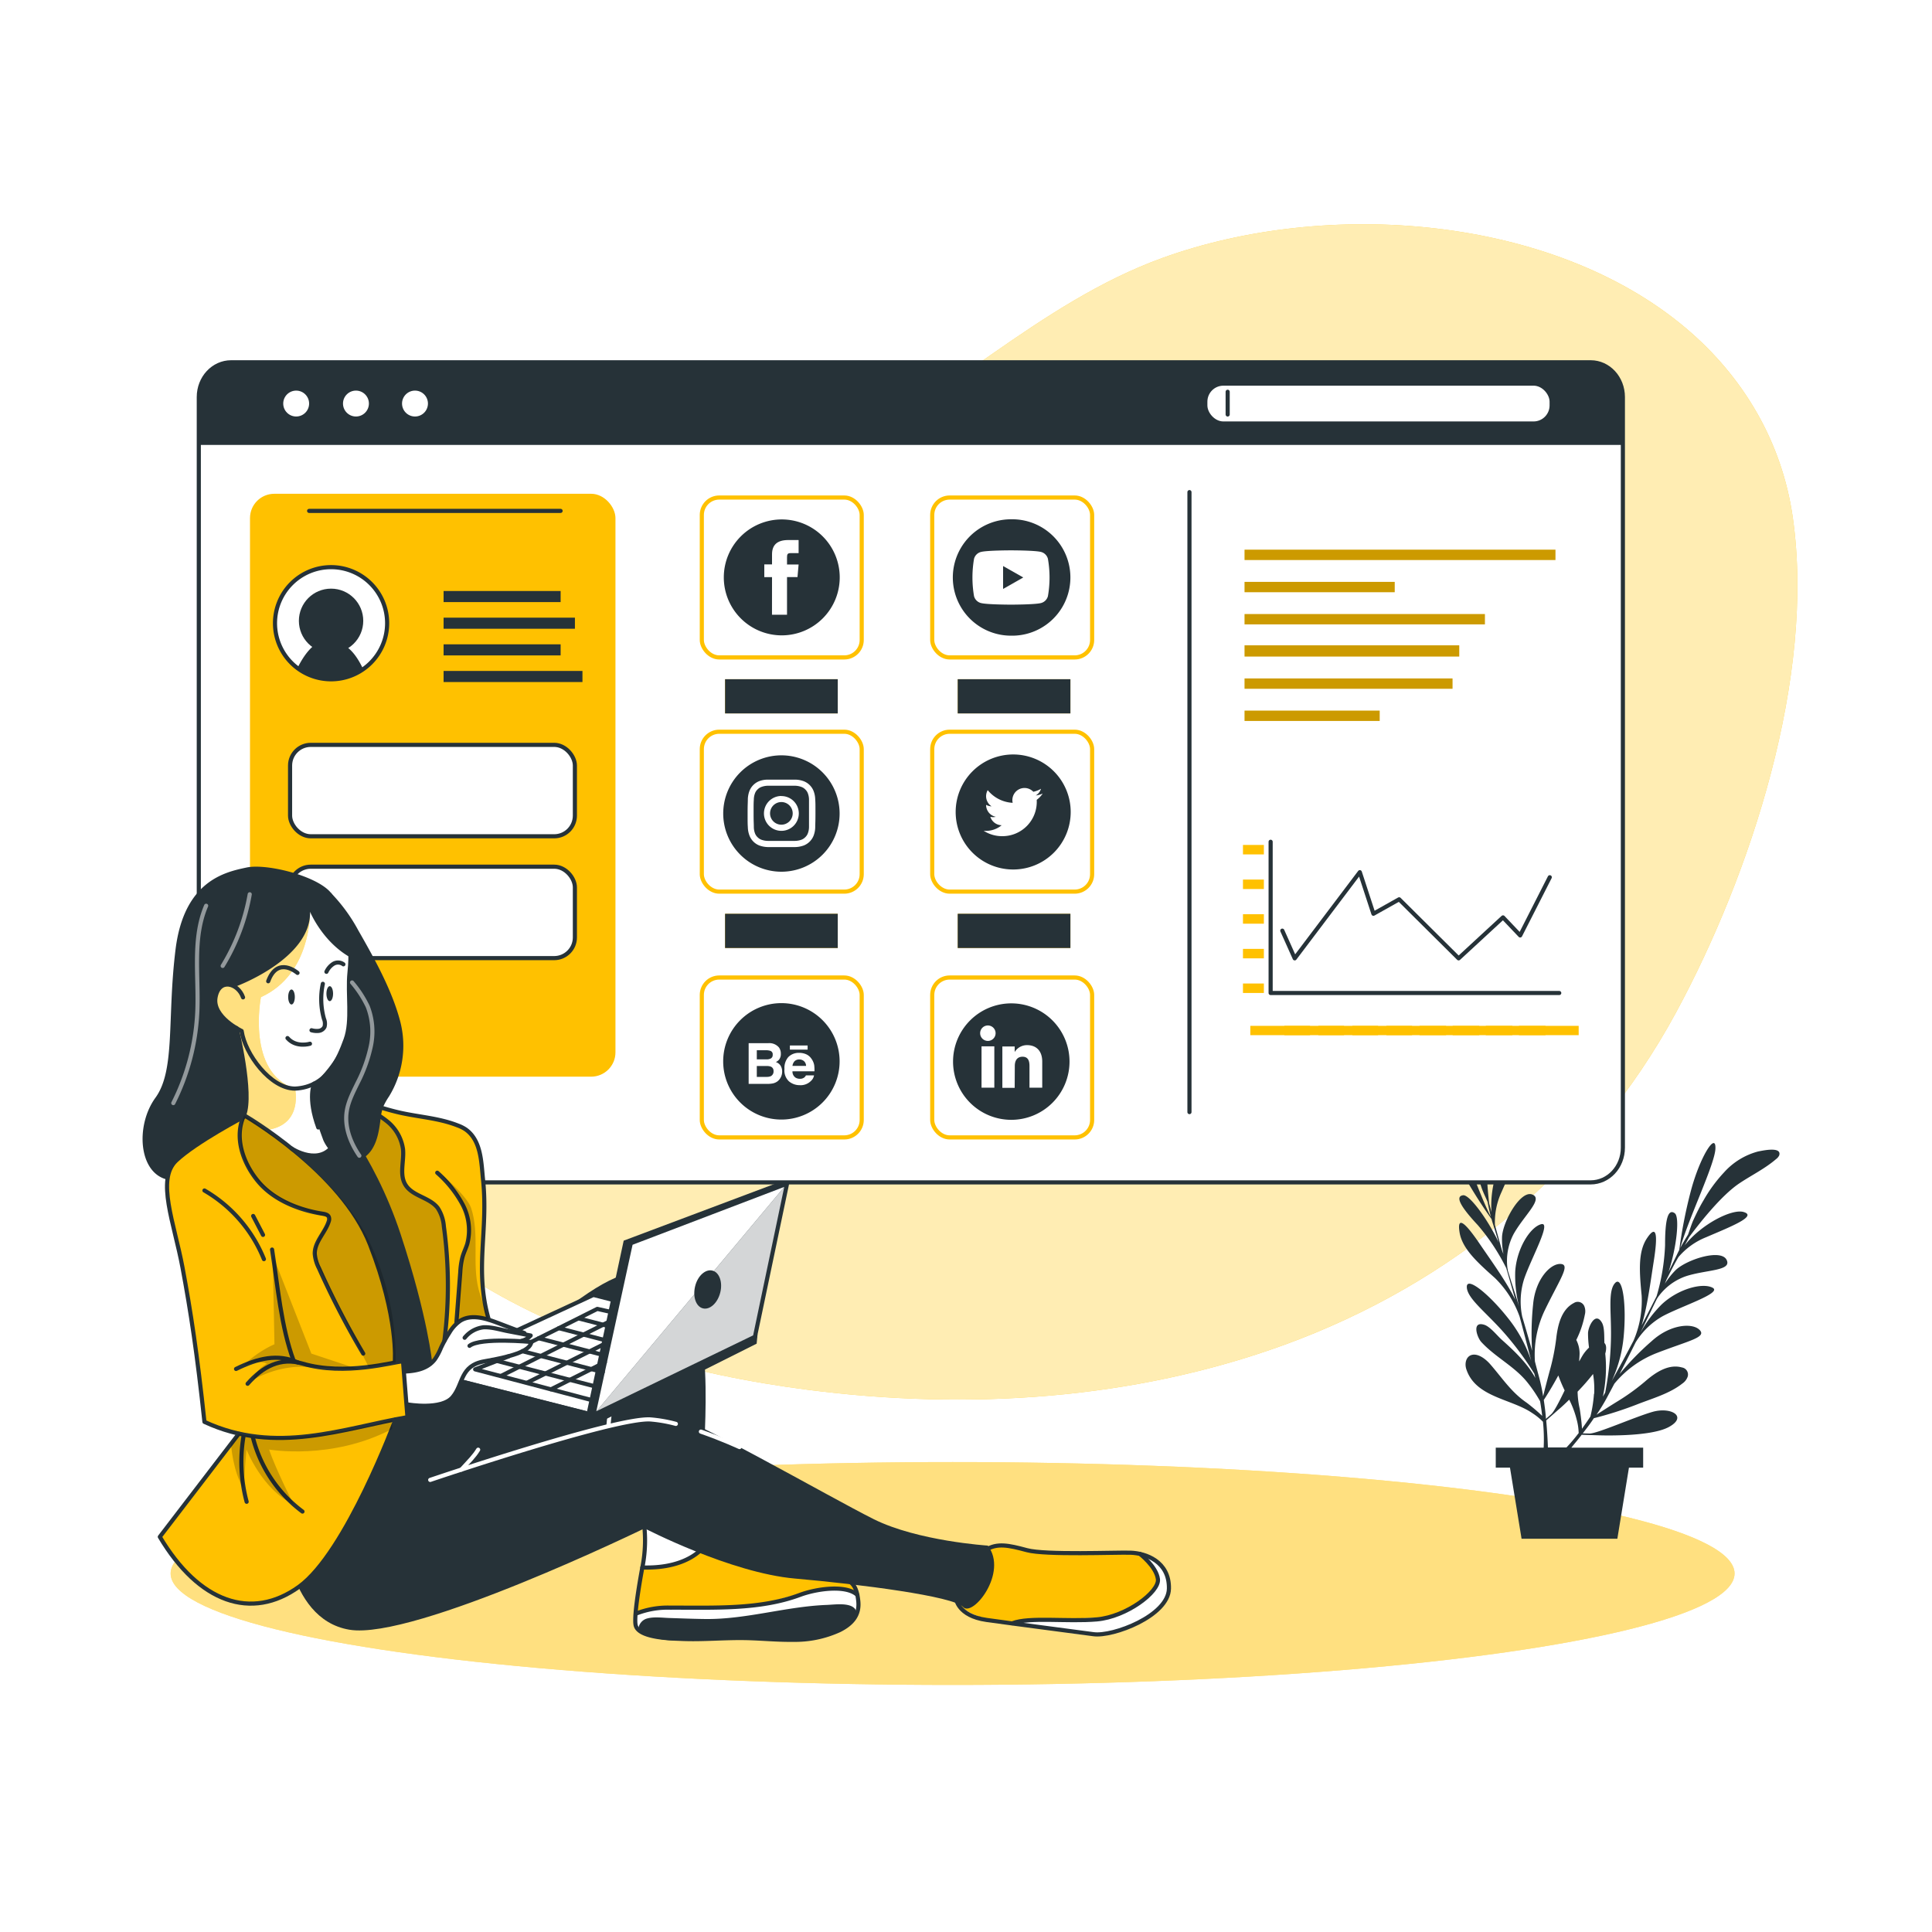 <svg class="animated" id="freepik_stories-social-dashboard" xmlns="http://www.w3.org/2000/svg" viewBox="0 0 500 500" version="1.1" xmlns:xlink="http://www.w3.org/1999/xlink" xmlns:svgjs="http://svgjs.com/svgjs"><style>svg#freepik_stories-social-dashboard:not(.animated) .animable {opacity: 0;}svg#freepik_stories-social-dashboard.animated #freepik--background-simple--inject-403 {animation: 1.5s Infinite  linear wind;animation-delay: 0s;}svg#freepik_stories-social-dashboard.animated #freepik--Shadow--inject-403 {animation: 1.5s Infinite  linear shake;animation-delay: 0s;}svg#freepik_stories-social-dashboard.animated #freepik--Plant--inject-403 {animation: 1.5s Infinite  linear floating;animation-delay: 0s;}svg#freepik_stories-social-dashboard.animated #freepik--Window--inject-403 {animation: 1.5s Infinite  linear heartbeat;animation-delay: 0s;}svg#freepik_stories-social-dashboard.animated #freepik--Character--inject-403 {animation: 1.5s Infinite  linear floating;animation-delay: 0s;}            @keyframes wind {                0% {                    transform: rotate( 0deg );                }                25% {                    transform: rotate( 1deg );                }                75% {                    transform: rotate( -1deg );                }            }                    @keyframes shake {                10%, 90% {                    transform: translate3d(-1px, 0, 0);                  }                  20%, 80% {                    transform: translate3d(2px, 0, 0);                  }                  30%, 50%, 70% {                    transform: translate3d(-4px, 0, 0);                  }                  40%, 60% {                    transform: translate3d(4px, 0, 0);                  }            }                    @keyframes floating {                0% {                    opacity: 1;                    transform: translateY(0px);                }                50% {                    transform: translateY(-10px);                }                100% {                    opacity: 1;                    transform: translateY(0px);                }            }                    @keyframes heartbeat {                0% {                    transform: scale(1);                }                10% {                    transform: scale(1.1);                }                30% {                    transform: scale(1);                }                40% {                    transform: scale(1);                }                50% {                    transform: scale(1.1);                }                60% {                    transform: scale(1);                }                100% {                    transform: scale(1);                }            }        </style><g id="freepik--background-simple--inject-403" class="animable" style="transform-origin: 263.54px 210.125px;"><path d="M436.14,84.79c-34.53-29-92.66-33.47-135.39-18-31.83,11.55-56.48,37.3-87,52-21.52,10.33-45.28,14.84-68.22,21.49-24.87,7.21-48.74,16.52-65.08,37.7-18.09,23.44-22.9,54.39-14.6,82.59,8.69,29.51,30.28,54.2,56.37,70.49s56.46,24.71,87,28.64C250.53,365,293.35,362.27,332.5,348c43-15.71,79.26-45.39,101.2-85.88,19.44-35.89,36.13-86.95,30.28-128.15C461.2,114.39,451.18,97.43,436.14,84.79Z" style="fill: #FFC100; transform-origin: 263.54px 210.125px;" id="elkge75n69qa" class="animable"></path><g id="elrf4j31q857e"><path d="M436.14,84.79c-34.53-29-92.66-33.47-135.39-18-31.83,11.55-56.48,37.3-87,52-21.52,10.33-45.28,14.84-68.22,21.49-24.87,7.21-48.74,16.52-65.08,37.7-18.09,23.44-22.9,54.39-14.6,82.59,8.69,29.51,30.28,54.2,56.37,70.49s56.46,24.71,87,28.64C250.53,365,293.35,362.27,332.5,348c43-15.71,79.26-45.39,101.2-85.88,19.44-35.89,36.13-86.95,30.28-128.15C461.2,114.39,451.18,97.43,436.14,84.79Z" style="fill: rgb(255, 255, 255); opacity: 0.7; transform-origin: 263.54px 210.125px;" class="animable" id="el1zaqy0j0uey"></path></g></g><g id="freepik--Shadow--inject-403" class="animable" style="transform-origin: 246.53px 407.22px;"><ellipse cx="246.53" cy="407.22" rx="202.37" ry="28.84" style="fill: #FFC100; transform-origin: 246.53px 407.22px;" id="elqjyv5in9n0t" class="animable"></ellipse><g id="eltb5macxot2"><ellipse cx="246.53" cy="407.22" rx="202.37" ry="28.84" style="fill: rgb(255, 255, 255); opacity: 0.5; transform-origin: 246.53px 407.22px;" class="animable" id="el67tsxdw5klv"></ellipse></g></g><g id="freepik--Plant--inject-403" class="animable animator-active" style="transform-origin: 416.971px 338.782px;"><g id="freepik--plant--inject-403" class="animable" style="transform-origin: 416.971px 338.782px;"><path d="M455,298a18,18,0,0,0-8.79,5.38,38,38,0,0,0-5.31,7.22c-1,1.65-1.83,3.36-2.63,5.09-.52,1.13-.92,2.54-1.41,3.83-.71,1.15-1.42,2.33-2,3.43,2.12-7.65,9-21.73,9.09-25.73.14-4.36-4,2.12-6.36,11a123.73,123.73,0,0,0-3,15.27c-.24.46-.45.89-.64,1.3-.43.89-1.16,2.4-2.13,4.38,2.13-6.5,2.9-14.21,1.62-15.17-1.86-1.38-2.53,2-2.52,8.26a54.15,54.15,0,0,1-2.19,13.19c-1.17,2.31-2.48,4.86-3.88,7.55,1.47-4.68,2.32-11.42,3.12-16.47,1.17-7.35.67-9.64-1.71-6.11s-2,8.65-1.4,14.91A26,26,0,0,1,422.74,347c-1.79,3.4-3.69,6.92-5.61,10.38a35.36,35.36,0,0,0,3.05-11.22c.83-8.49-.26-16.29-2.23-14.08s-.8,8.12-1.06,15.31a81.89,81.89,0,0,1-1.47,13l-.6,1.06a35.5,35.5,0,0,0,.62-11.12c.39-1.42.25-2.33-.22-2.76-.07-1.6.06-4-.62-5.23-1.72-3.07-3.6,1.06-3.62,2.69a27.4,27.4,0,0,0,.26,3.73,9.75,9.75,0,0,0-1.72,2.12c-.26.44-.53.92-.82,1.45,0-.51.06-1.06.08-1.55a7.61,7.61,0,0,0-.84-4,25.1,25.1,0,0,0,2.21-6.52A3.51,3.51,0,0,0,410,338a1.84,1.84,0,0,0-2.44-.92,3.07,3.07,0,0,0-.31.17c-3.26,1.73-4.13,5.89-4.51,9.23A56,56,0,0,1,401,355c-.67,2.51-1.26,4.78-1.64,6.36a45.31,45.31,0,0,0-1.06-5c-.37-1.37-.72-2.69-1.06-4a26.56,26.56,0,0,1,2.63-13.44c3.86-7.94,6.65-11.68,4-11.81s-6.56,4-7.11,10.54a72,72,0,0,0-.25,11.93c-.85-3-1.69-5.91-2.56-8.83a19.27,19.27,0,0,1,.48-9.71c1.82-5.39,7.26-15,4.4-14.21s-6.3,6.31-6.69,12.19a32.21,32.21,0,0,0,1,9.12q-.93-3.06-2-6.36c-.3-1-.62-2-.93-3a1.25,1.25,0,0,0-.08-.53,14.89,14.89,0,0,1,1.57-8.84c2.74-4.92,7.83-9.15,4.83-10.28S389,316,388.73,320a19.21,19.21,0,0,0,.36,4.54l-.37-.93c-.65-2.3-1.28-4.57-1.83-6.58a18.53,18.53,0,0,1,1.74-8.61c2.68-6.14,6.08-13.15,2.61-11.37-2.8,1.45-5.82,9.72-5.23,16.71-.23-.92-.45-1.7-.62-2.34-.45-4-1.31-13.42,0-19,.86-3.74,2.27-7.29,2.7-11.14A2.4,2.4,0,0,0,388,280c-.94-2.32-4,2.2-4.46,2.94a18,18,0,0,0-2.75,9.95,38.06,38.06,0,0,0,1.06,8.89q.64,2.79,1.55,5.52c.38,1.17,1.06,2.48,1.58,3.75.26,1.33.55,2.68.86,3.89-3.67-7.1-8.32-22.09-10.92-25.14-2.87-3.27-1.48,4.34,2.82,12.39A124.86,124.86,0,0,0,386,315.48c.14.5.28,1,.42,1.39.29.94.79,2.55,1.43,4.66-2.92-6.17-7.58-12.37-9.17-12.2-2.29.26-.47,3.19,3.8,7.76a54.13,54.13,0,0,1,7.35,11.12c.72,2.5,1.51,5.24,2.32,8.16-2.13-4.42-6.11-9.93-9-14.16-4.16-6.17-6.09-7.51-5.42-3.31s4.46,7.67,9.17,11.86a26.23,26.23,0,0,1,6.38,10c1,3.7,2,7.57,3,11.42a35.53,35.53,0,0,0-5.42-10.3c-5.2-6.79-11.32-11.74-11.25-8.79s4.95,6.49,9.69,11.89a78.91,78.91,0,0,1,7.77,10.5c.1.38.19.77.28,1.15-2.12-3.89-5.51-7.06-8.8-10-1.16-1.06-2.91-3.29-4.4-3.77-3.34-1.06-1.9,3.24-.8,4.44,3.57,3.9,8.6,6.31,11.9,10.42a35.7,35.7,0,0,1,3.33,4.92c.23,1.35.4,2.61.54,3.79q-1.9-1.8-4-3.4c-4-2.71-6.37-6.44-9.48-10-.93-1.06-2.51-2.38-4-2.45-2.12-.09-2.75,2.13-2.12,3.88,2.45,7.21,11.67,7.53,17.08,11.28a15.56,15.56,0,0,1,2.72,2.21,44.09,44.09,0,0,1,.18,6.7h-12.4v5.17h3.68l3,18.4h24.79l3-18.4h3.68v-5.17H406.66c.85-1.06,1.76-2.12,2.68-3.33l3.92.12s13.63.59,18.63-2.13.54-5.3-4.25-3.91S413.45,371,411.37,371l-1.76-.05c1-1.27,2-2.58,2.88-3.92a93.33,93.33,0,0,0,11.05-3.52c3.91-1.55,8.49-2.8,11.82-5.43a3.58,3.58,0,0,0,1.4-1.78,1.85,1.85,0,0,0-1.17-2.33,2,2,0,0,0-.33-.08c-3.57-1-7.05,1.48-9.55,3.66a56.4,56.4,0,0,1-7,5.06c-2.21,1.36-4.19,2.64-5.53,3.51,1-1.47,1.9-2.94,2.67-4.37.67-1.26,1.32-2.46,1.93-3.63a26.77,26.77,0,0,1,11.1-8c8.24-3.18,12.81-4,11-5.91s-7.54-1.56-12.4,2.85a71.67,71.67,0,0,0-8.34,8.55c1.45-2.8,2.81-5.48,4.16-8.2a19.38,19.38,0,0,1,7-6.78c5-2.68,15.52-6,12.91-7.37s-8.91.3-13.19,4.34a32.14,32.14,0,0,0-5.5,7.36c.94-1.93,1.9-3.92,2.91-6,.43-.92.9-1.86,1.38-2.84.1-.15.21-.29.3-.45a14.86,14.86,0,0,1,7.19-5.38c5.31-1.73,12-1.35,10.54-4.25s-10.22-.12-13.15,2.63a20.35,20.35,0,0,0-2.84,3.57c.13-.3.26-.62.38-.94,1.06-2.12,2.12-4.24,3.18-6a18.28,18.28,0,0,1,7.14-5.11c6.15-2.65,13.43-5.46,9.67-6.53-3-.86-10.9,3.12-15.22,8.64l1.14-2.12c2.4-3.25,8.2-10.72,13-13.93,3.18-2.13,6.63-3.79,9.55-6.31a2.58,2.58,0,0,0,.76-.91C461.23,296.59,455.94,297.83,455,298Zm-55.48,64.33c.8-1.22,2.21-3.47,3.77-6.36a41.18,41.18,0,0,0,1.64,3.87c-1.44,3-2.76,5.54-3.52,6.2l-1.32,1.16C400,365.62,399.77,364,399.54,362.37Zm9,8.59a41.46,41.46,0,0,1-3.12,3.68H400.6c-.07-2-.21-4.39-.44-7l2.95-2.6s1.29-1.06,3-2.77a24.69,24.69,0,0,1,1.94,5.18A14.6,14.6,0,0,1,408.56,371Zm4-10.21a35.44,35.44,0,0,1-.92,5.88c-.75,1.15-1.49,2.19-2.19,3.18-.06-1.78-.54-5-.59-5.22a21.6,21.6,0,0,1-.54-4.39,58.25,58.25,0,0,0,4-4.57A23.73,23.73,0,0,1,412.57,360.75Z" style="fill: rgb(38, 50, 56); transform-origin: 416.971px 338.782px;" id="elctluscr586q" class="animable"></path></g></g><g id="freepik--Window--inject-403" class="animable" style="transform-origin: 235.725px 199.88px;"><path d="M420,102.76V297c0,5-3.73,9-8.36,9H59.82c-4.62,0-8.37-4-8.37-9V102.76c0-5,3.75-9,8.37-9H411.67C416.3,93.77,420,97.79,420,102.76Z" style="fill: rgb(255, 255, 255); stroke: rgb(38, 50, 56); stroke-linecap: round; stroke-linejoin: round; stroke-width: 1.069px; transform-origin: 235.725px 199.88px;" id="el4hsf7i83riu" class="animable"></path><rect x="64.7" y="127.79" width="94.58" height="150.85" rx="6.29" style="fill: #FFC100; transform-origin: 111.99px 203.215px;" id="elhgf481zvg5t" class="animable"></rect><path d="M100.19,161.29a14.51,14.51,0,1,1-14.51-14.51A14.5,14.5,0,0,1,100.19,161.29Z" style="fill: rgb(255, 255, 255); stroke: rgb(38, 50, 56); stroke-linecap: round; stroke-linejoin: round; stroke-width: 1.069px; transform-origin: 85.68px 161.29px;" id="elxttvuo7bbph" class="animable"></path><rect x="114.8" y="152.95" width="30.29" height="2.87" style="fill: rgb(38, 50, 56); transform-origin: 129.945px 154.385px;" id="el678oudm3twd" class="animable"></rect><rect x="114.8" y="159.85" width="33.99" height="2.87" style="fill: rgb(38, 50, 56); transform-origin: 131.795px 161.285px;" id="el9567a7iqk8e" class="animable"></rect><rect x="114.8" y="166.75" width="30.29" height="2.87" style="fill: rgb(38, 50, 56); transform-origin: 129.945px 168.185px;" id="elx3k5n3u1gsg" class="animable"></rect><rect x="114.8" y="173.64" width="35.94" height="2.87" style="fill: rgb(38, 50, 56); transform-origin: 132.77px 175.075px;" id="elnrks82p8fse" class="animable"></rect><rect x="75.07" y="192.77" width="73.71" height="23.66" rx="5.35" style="fill: rgb(255, 255, 255); stroke: rgb(38, 50, 56); stroke-linecap: round; stroke-linejoin: round; stroke-width: 1.069px; transform-origin: 111.925px 204.6px;" id="elqzbc70chxj" class="animable"></rect><rect x="75.07" y="224.3" width="73.71" height="23.66" rx="5.35" style="fill: rgb(255, 255, 255); stroke: rgb(38, 50, 56); stroke-linecap: round; stroke-linejoin: round; stroke-width: 1.069px; transform-origin: 111.925px 236.13px;" id="elzxdc3pjlxqh" class="animable"></rect><line x1="307.83" y1="127.36" x2="307.83" y2="287.81" style="fill: none; stroke: rgb(38, 50, 56); stroke-linecap: round; stroke-linejoin: round; stroke-width: 1.069px; transform-origin: 307.83px 207.585px;" id="elfboluglblpr" class="animable"></line><path d="M420,102.15v13H51.45v-13a8.38,8.38,0,0,1,8.37-8.38H411.67A8.36,8.36,0,0,1,420,102.15Z" style="fill: rgb(38, 50, 56); transform-origin: 235.725px 104.46px;" id="elmu8tqkkwti9" class="animable"></path><circle cx="76.65" cy="104.44" r="3.35" style="fill: rgb(255, 255, 255); transform-origin: 76.65px 104.44px;" id="eladipw237j6a" class="animable"></circle><path d="M95.47,104.44a3.35,3.35,0,1,1-3.35-3.35A3.35,3.35,0,0,1,95.47,104.44Z" style="fill: rgb(255, 255, 255); transform-origin: 92.12px 104.44px;" id="elz5v1re630k9" class="animable"></path><path d="M110.75,104.44a3.35,3.35,0,1,1-3.35-3.35A3.35,3.35,0,0,1,110.75,104.44Z" style="fill: rgb(255, 255, 255); transform-origin: 107.4px 104.44px;" id="elobnlsmlgc3" class="animable"></path><rect x="322.09" y="142.26" width="80.46" height="2.67" style="fill: #FFC100; transform-origin: 362.32px 143.595px;" id="elg56cy84zn2a" class="animable"></rect><rect x="322.09" y="150.59" width="38.86" height="2.67" style="fill: #FFC100; transform-origin: 341.52px 151.925px;" id="elq4us5lulc5b" class="animable"></rect><rect x="322.09" y="158.92" width="62.2" height="2.67" style="fill: #FFC100; transform-origin: 353.19px 160.255px;" id="eles8eb24g6gn" class="animable"></rect><rect x="322.09" y="167.01" width="55.56" height="2.9" style="fill: #FFC100; transform-origin: 349.87px 168.46px;" id="els4k2ax3o0h" class="animable"></rect><rect x="322.09" y="175.58" width="53.82" height="2.67" style="fill: #FFC100; transform-origin: 349px 176.915px;" id="el75wli47q2to" class="animable"></rect><rect x="322.09" y="183.91" width="34.97" height="2.67" style="fill: #FFC100; transform-origin: 339.575px 185.245px;" id="elvibnakx2ef8" class="animable"></rect><g id="el8b7axp8y4hg"><rect x="322.09" y="142.26" width="80.46" height="2.67" style="opacity: 0.2; transform-origin: 362.32px 143.595px;" class="animable" id="elpkonwrs238"></rect></g><g id="el9bd8qidpm9h"><rect x="322.09" y="150.59" width="38.86" height="2.67" style="opacity: 0.2; transform-origin: 341.52px 151.925px;" class="animable" id="eloqdcit4613o"></rect></g><g id="eluzdkwokyjw"><rect x="322.09" y="158.92" width="62.2" height="2.67" style="opacity: 0.2; transform-origin: 353.19px 160.255px;" class="animable" id="eldr52uwsdkhh"></rect></g><g id="elp56nkhrvf7"><rect x="322.09" y="167.01" width="55.56" height="2.9" style="opacity: 0.2; transform-origin: 349.87px 168.46px;" class="animable" id="el783xen6adfk"></rect></g><g id="elj12mz1y8ov"><rect x="322.09" y="175.58" width="53.82" height="2.67" style="opacity: 0.2; transform-origin: 349px 176.915px;" class="animable" id="elgnd3c30q9e4"></rect></g><g id="el553hrwbp629"><rect x="322.09" y="183.91" width="34.97" height="2.67" style="opacity: 0.2; transform-origin: 339.575px 185.245px;" class="animable" id="ele7b7fai0fra"></rect></g><circle cx="85.68" cy="160.67" r="8.33" style="fill: rgb(38, 50, 56); transform-origin: 85.68px 160.67px;" id="ellsb7altew" class="animable"></circle><path d="M94,173.2a14.52,14.52,0,0,1-17-.35c1.37-2.75,4-7,7.34-7C88.52,165.79,91.37,167.63,94,173.2Z" style="fill: rgb(38, 50, 56); transform-origin: 85.5px 170.813px;" id="elvorykvqwrfj" class="animable"></path><rect x="312.47" y="99.81" width="88.56" height="9.26" rx="4.15" style="fill: rgb(255, 255, 255); transform-origin: 356.75px 104.44px;" id="elwizqe8vnl4" class="animable"></rect><line x1="317.72" y1="101.39" x2="317.72" y2="107.27" style="fill: none; stroke: rgb(38, 50, 56); stroke-linecap: round; stroke-linejoin: round; stroke-width: 1.069px; transform-origin: 317.72px 104.33px;" id="eltmcl2v9op" class="animable"></line><rect x="119.44" y="256.8" width="27.98" height="12.97" rx="3.95" style="fill: #FFC100; transform-origin: 133.43px 263.285px;" id="el8rism7bmcb6" class="animable"></rect><polyline points="403.53 256.99 328.84 256.99 328.84 217.85" style="fill: none; stroke: rgb(38, 50, 56); stroke-linecap: round; stroke-linejoin: round; stroke-width: 1.069px; transform-origin: 366.185px 237.42px;" id="el7pa5vqyghqa" class="animable"></polyline><polyline points="331.86 240.85 335.07 248.02 351.92 225.72 355.44 236.48 362.1 232.74 377.49 248.02 388.98 237.42 393.42 242.09 401.08 227.03" style="fill: none; stroke: rgb(38, 50, 56); stroke-linecap: round; stroke-linejoin: round; stroke-width: 1.069px; transform-origin: 366.47px 236.87px;" id="el0lt9p0fdh83" class="animable"></polyline><rect x="321.68" y="254.53" width="5.41" height="2.45" style="fill: #FFC100; transform-origin: 324.385px 255.755px;" id="el33s7mj8tdx3" class="animable"></rect><rect x="321.68" y="245.57" width="5.41" height="2.45" style="fill: #FFC100; transform-origin: 324.385px 246.795px;" id="elqv6doouin6" class="animable"></rect><rect x="321.68" y="236.6" width="5.41" height="2.45" style="fill: #FFC100; transform-origin: 324.385px 237.825px;" id="elr9fzvxgyqs" class="animable"></rect><rect x="321.68" y="227.63" width="5.41" height="2.45" style="fill: #FFC100; transform-origin: 324.385px 228.855px;" id="eljjekdkvgbw" class="animable"></rect><rect x="321.68" y="218.67" width="5.41" height="2.45" style="fill: #FFC100; transform-origin: 324.385px 219.895px;" id="elkdyz1e5tzr" class="animable"></rect><g id="el5skephswsz5"><rect x="358.8" y="265.49" width="15.45" height="2.41" style="fill: #FFC100; transform-origin: 366.525px 266.695px; transform: rotate(-90deg);" class="animable" id="elv1s2g93l6f"></rect></g><g id="elhhtzed33dqq"><rect x="367.38" y="265.49" width="15.45" height="2.41" style="fill: #FFC100; transform-origin: 375.105px 266.695px; transform: rotate(-90deg);" class="animable" id="elilz8699md1s"></rect></g><g id="elwxpaivym5mc"><rect x="375.95" y="265.49" width="15.45" height="2.41" style="fill: #FFC100; transform-origin: 383.675px 266.695px; transform: rotate(-90deg);" class="animable" id="elugyuyx13dy9"></rect></g><g id="elxq7c4pxwglb"><rect x="384.53" y="265.49" width="15.45" height="2.41" style="fill: #FFC100; transform-origin: 392.255px 266.695px; transform: rotate(-90deg);" class="animable" id="el5dp4mo6pyhl"></rect></g><g id="el62wbelmqtvv"><rect x="393.11" y="265.49" width="15.45" height="2.41" style="fill: #FFC100; transform-origin: 400.835px 266.695px; transform: rotate(-90deg);" class="animable" id="el8lqmwph13ed"></rect></g><g id="eloqyzucd73nq"><rect x="349.99" y="265.49" width="15.45" height="2.41" style="fill: #FFC100; transform-origin: 357.715px 266.695px; transform: rotate(-90deg);" class="animable" id="el7c57cehpu6m"></rect></g><g id="el7g7jzjzxm2"><rect x="341.19" y="265.49" width="15.45" height="2.41" style="fill: #FFC100; transform-origin: 348.915px 266.695px; transform: rotate(-90deg);" class="animable" id="el34xe3dmm6l"></rect></g><g id="elk4j5hg6x74m"><rect x="332.39" y="265.49" width="15.45" height="2.41" style="fill: #FFC100; transform-origin: 340.115px 266.695px; transform: rotate(-90deg);" class="animable" id="elvdilg00dh7"></rect></g><g id="el32enbjy3kgu"><rect x="323.58" y="265.49" width="15.45" height="2.41" style="fill: #FFC100; transform-origin: 331.305px 266.695px; transform: rotate(-90deg);" class="animable" id="elprm1m6fv0s"></rect></g><path d="M261.65,134.39a15.06,15.06,0,0,0,0,30.12h0a15.06,15.06,0,0,0,.61-30.12Z" style="fill: rgb(38, 50, 56); transform-origin: 261.809px 149.451px;" id="elzu3nuu0a4ub" class="animable"></path><path d="M271.2,144.62a2.48,2.48,0,0,0-1.76-1.77c-1.56-.42-7.8-.42-7.8-.42s-6.24,0-7.79.42a2.49,2.49,0,0,0-1.77,1.77,28.54,28.54,0,0,0,0,9.67,2.49,2.49,0,0,0,1.77,1.77c1.55.42,7.79.42,7.79.42s6.24,0,7.8-.42a2.5,2.5,0,0,0,1.76-1.77A28,28,0,0,0,271.2,144.62Z" style="fill: rgb(255, 255, 255); transform-origin: 261.644px 149.455px;" id="elfoztrtust0f" class="animable"></path><polygon points="259.6 152.42 259.6 146.49 264.82 149.45 259.6 152.42" style="fill: rgb(38, 50, 56); transform-origin: 262.21px 149.455px;" id="eljkbxk89qxdf" class="animable"></polygon><path d="M202.32,134.43a15,15,0,1,0,15,15A15,15,0,0,0,202.32,134.43Z" style="fill: rgb(38, 50, 56); transform-origin: 202.32px 149.43px;" id="el6vdrddk58xk" class="animable"></path><path d="M199.79,159.09h3.89v-9.74h2.71l.29-3.26h-3v-1.87c0-.77.15-1.07.9-1.07h2.1v-3.39H204c-2.89,0-4.2,1.28-4.2,3.71v2.6h-2v3.29h2Z" style="fill: rgb(255, 255, 255); transform-origin: 202.24px 149.425px;" id="el3487kz9t3ug" class="animable"></path><path d="M202.23,195.48a15.06,15.06,0,1,0,15.06,15.07v0A15.07,15.07,0,0,0,202.23,195.48Z" style="fill: rgb(38, 50, 56); transform-origin: 202.23px 210.54px;" id="eljy0cgvi099a" class="animable"></path><path d="M202.23,203.35c2.34,0,2.62,0,3.55,0a4.86,4.86,0,0,1,1.63.31,2.66,2.66,0,0,1,1,.65,2.73,2.73,0,0,1,.66,1,4.8,4.8,0,0,1,.3,1.63c0,.93,0,1.24,0,3.54s0,2.63,0,3.55a4.75,4.75,0,0,1-.3,1.63,2.61,2.61,0,0,1-.66,1,2.69,2.69,0,0,1-1,.66,5.1,5.1,0,0,1-1.63.3c-.93,0-1.21,0-3.55,0s-2.62,0-3.55,0a5,5,0,0,1-1.63-.3,2.69,2.69,0,0,1-1-.66,2.61,2.61,0,0,1-.66-1,4.75,4.75,0,0,1-.3-1.63c0-.92-.06-1.2-.06-3.55s0-2.61.06-3.54a4.8,4.8,0,0,1,.3-1.63,2.61,2.61,0,0,1,.66-1,2.66,2.66,0,0,1,1-.65,5,5,0,0,1,1.63-.31c.93,0,1.2,0,3.55,0m0-1.58c-2.38,0-2.69,0-3.62,0a6.33,6.33,0,0,0-2.1.38,4.48,4.48,0,0,0-2.56,2.56,6.54,6.54,0,0,0-.41,2.13c0,.94-.06,1.24-.06,3.62s0,2.68.06,3.62a6.44,6.44,0,0,0,.41,2.13,4.49,4.49,0,0,0,2.56,2.6,6.82,6.82,0,0,0,2.13.41c.94,0,1.24,0,3.62,0s2.68,0,3.62,0a6.82,6.82,0,0,0,2.13-.41,4.5,4.5,0,0,0,2.56-2.57,6.44,6.44,0,0,0,.41-2.13c0-.93.06-1.23.06-3.62s0-2.68-.06-3.62a6.44,6.44,0,0,0-.41-2.12,4.47,4.47,0,0,0-2.56-2.57,6.54,6.54,0,0,0-2.13-.41c-.94,0-1.24,0-3.62,0" style="fill: rgb(255, 255, 255); transform-origin: 202.26px 210.495px;" id="elguf17a9623g" class="animable"></path><path d="M202.23,206a4.51,4.51,0,1,0,4.5,4.52v0a4.5,4.5,0,0,0-4.5-4.5m0,7.41a2.93,2.93,0,1,1,2.92-2.93h0a2.93,2.93,0,0,1-2.92,2.93" style="fill: rgb(255, 255, 255); transform-origin: 202.22px 210.51px;" id="elskqbricnnzb" class="animable"></path><path d="M262.21,224.49h0a14.34,14.34,0,0,1-14.35-14.35h0a14.35,14.35,0,0,1,14.35-14.35h0a14.35,14.35,0,0,1,14.35,14.35h0A14.34,14.34,0,0,1,262.21,224.49Z" style="fill: rgb(38, 50, 56); stroke: rgb(38, 50, 56); stroke-linecap: round; stroke-linejoin: round; stroke-width: 1.069px; transform-origin: 262.21px 210.14px;" id="elz5dd2zj8nue" class="animable"></path><path d="M254.57,215a8.79,8.79,0,0,0,4.8,1.4A8.88,8.88,0,0,0,268.3,207a6.67,6.67,0,0,0,1.55-1.63,6.26,6.26,0,0,1-1.8.5,3.16,3.16,0,0,0,1.37-1.74,6.36,6.36,0,0,1-2,.78,3.14,3.14,0,0,0-5.34,2.86,8.91,8.91,0,0,1-6.46-3.28,3.14,3.14,0,0,0,1,4.19,3.18,3.18,0,0,1-1.42-.39,3.14,3.14,0,0,0,2.51,3.1,2.93,2.93,0,0,1-1.41,0,3.13,3.13,0,0,0,2.93,2.18A6.36,6.36,0,0,1,254.57,215Z" style="fill: rgb(255, 255, 255); transform-origin: 262.21px 210.165px;" id="elq03pu4ceqr" class="animable"></path><path d="M261.73,259.67a15.07,15.07,0,1,0,15.06,15.07A15.07,15.07,0,0,0,261.73,259.67Z" style="fill: rgb(38, 50, 56); transform-origin: 261.72px 274.74px;" id="ely9ym985zaq" class="animable"></path><rect x="254.02" y="270.79" width="3.31" height="10.7" style="fill: rgb(255, 255, 255); transform-origin: 255.675px 276.14px;" id="eljz7qnfut0yj" class="animable"></rect><path d="M255.66,269.39a2,2,0,1,0-2-2h0a2,2,0,0,0,2,2Z" style="fill: rgb(255, 255, 255); transform-origin: 255.66px 267.39px;" id="el13xtocjfd2r" class="animable"></path><path d="M262.63,275.88c0-1.51.69-2.4,2-2.4s1.8.86,1.8,2.4v5.61h3.3v-6.75c0-2.86-1.63-4.26-3.91-4.26a3.73,3.73,0,0,0-3.22,1.78v-1.43h-3.19v10.7h3.19Z" style="fill: rgb(255, 255, 255); transform-origin: 264.57px 276.005px;" id="elbut8gfpn0iw" class="animable"></path><path d="M202.22,289.74h0a15.06,15.06,0,0,1-15.06-15.06h0a15.07,15.07,0,0,1,15.06-15.07h0a15.07,15.07,0,0,1,15.07,15.07h0A15.07,15.07,0,0,1,202.22,289.74Z" style="fill: rgb(38, 50, 56); transform-origin: 202.225px 274.675px;" id="el6lnc2padvch" class="animable"></path><path d="M200,280.39a3.16,3.16,0,0,0,1.2-.53,3.18,3.18,0,0,0,1.22-2.52,2.84,2.84,0,0,0-.41-1.55,2.31,2.31,0,0,0-1.22-.93,2.67,2.67,0,0,0,.81-.6,2.36,2.36,0,0,0,.48-1.56,2.65,2.65,0,0,0-.48-1.61,3.25,3.25,0,0,0-2.74-1.12h-5.11v10.54h4.74A7.63,7.63,0,0,0,200,280.39Zm-4.14-8.59h2.29a3.74,3.74,0,0,1,1.25.17.92.92,0,0,1,.57,1,1,1,0,0,1-.43.93,2.18,2.18,0,0,1-1.12.26h-2.56Zm0,6.9v-2.82h2.59a3,3,0,0,1,1.06.17,1.16,1.16,0,0,1,.68,1.14,1.35,1.35,0,0,1-.7,1.32,2.63,2.63,0,0,1-1.07.19Z" style="fill: rgb(255, 255, 255); transform-origin: 198.086px 275.235px;" id="el1pe3mpbq1vh" class="animable"></path><path d="M204.17,279.84a4.24,4.24,0,0,0,2.75,1,3.76,3.76,0,0,0,3-1.14,2.44,2.44,0,0,0,.75-1.4h-2.09a1.76,1.76,0,0,1-.41.53,1.73,1.73,0,0,1-1.14.36,2.14,2.14,0,0,1-1.13-.29,1.87,1.87,0,0,1-.81-1.65h5.69a10,10,0,0,0-.06-1.55A4,4,0,0,0,210,274a3.21,3.21,0,0,0-1.35-1.15,4.45,4.45,0,0,0-1.84-.37,3.77,3.77,0,0,0-2.79,1.08,4.25,4.25,0,0,0-1,3.09A3.82,3.82,0,0,0,204.17,279.84Zm1.46-5.2a1.67,1.67,0,0,1,1.22-.45,1.81,1.81,0,0,1,1.22.43,1.69,1.69,0,0,1,.54,1.23h-3.52A2.16,2.16,0,0,1,205.63,274.64Z" style="fill: rgb(255, 255, 255); transform-origin: 206.891px 276.664px;" id="elgqs4ki4i08i" class="animable"></path><rect x="204.42" y="270.57" width="4.59" height="1.07" style="fill: rgb(255, 255, 255); transform-origin: 206.715px 271.105px;" id="elcp3jkvl77c8" class="animable"></rect><rect x="181.63" y="128.76" width="41.38" height="41.38" rx="4.51" style="fill: none; stroke: #FFC100; stroke-miterlimit: 10; stroke-width: 1.069px; transform-origin: 202.32px 149.45px;" id="ela9b03qq6d2p" class="animable"></rect><rect x="241.26" y="128.76" width="41.38" height="41.38" rx="4.51" style="fill: none; stroke: #FFC100; stroke-miterlimit: 10; stroke-width: 1.069px; transform-origin: 261.95px 149.45px;" id="elq7fts8ny0a" class="animable"></rect><rect x="181.63" y="189.37" width="41.38" height="41.38" rx="4.51" style="fill: none; stroke: #FFC100; stroke-miterlimit: 10; stroke-width: 1.069px; transform-origin: 202.32px 210.06px;" id="elqdi1db9omvj" class="animable"></rect><rect x="241.26" y="189.37" width="41.38" height="41.38" rx="4.51" style="fill: none; stroke: #FFC100; stroke-miterlimit: 10; stroke-width: 1.069px; transform-origin: 261.95px 210.06px;" id="elf8xgvdwexh" class="animable"></rect><rect x="181.63" y="252.98" width="41.38" height="41.38" rx="4.51" style="fill: none; stroke: #FFC100; stroke-miterlimit: 10; stroke-width: 1.069px; transform-origin: 202.32px 273.67px;" id="el3kg1iiasnq5" class="animable"></rect><rect x="241.26" y="252.98" width="41.38" height="41.38" rx="4.51" style="fill: none; stroke: #FFC100; stroke-miterlimit: 10; stroke-width: 1.069px; transform-origin: 261.95px 273.67px;" id="elws8mb7m6l2" class="animable"></rect><rect x="247.86" y="236.49" width="29.16" height="8.85" style="fill: #FFC100; transform-origin: 262.44px 240.915px;" id="ellvfg3t6q79c" class="animable"></rect><rect x="247.86" y="175.78" width="29.16" height="8.85" style="fill: #FFC100; transform-origin: 262.44px 180.205px;" id="el7r30ob11kkn" class="animable"></rect><rect x="187.65" y="175.78" width="29.16" height="8.85" style="fill: #FFC100; transform-origin: 202.23px 180.205px;" id="elbzbx30q3qkf" class="animable"></rect><rect x="187.65" y="236.49" width="29.16" height="8.85" style="fill: #FFC100; transform-origin: 202.23px 240.915px;" id="elvkztohb6kp" class="animable"></rect><rect x="247.86" y="236.49" width="29.16" height="8.85" style="fill: rgb(38, 50, 56); transform-origin: 262.44px 240.915px;" id="el8y2kae240gr" class="animable"></rect><rect x="247.86" y="175.78" width="29.16" height="8.85" style="fill: rgb(38, 50, 56); transform-origin: 262.44px 180.205px;" id="elxxy7lfz26t" class="animable"></rect><rect x="187.65" y="175.78" width="29.16" height="8.85" style="fill: rgb(38, 50, 56); transform-origin: 202.23px 180.205px;" id="el99infacsbdw" class="animable"></rect><rect x="187.65" y="236.49" width="29.16" height="8.85" style="fill: rgb(38, 50, 56); transform-origin: 202.23px 240.915px;" id="el3083xbgjqjx" class="animable"></rect><line x1="80" y1="132.22" x2="145.08" y2="132.22" style="fill: none; stroke: rgb(38, 50, 56); stroke-linecap: round; stroke-linejoin: round; stroke-width: 1.069px; transform-origin: 112.54px 132.22px;" id="elej4m40vzwmd" class="animable"></line></g><g id="freepik--Character--inject-403" class="animable" style="transform-origin: 169.761px 324.422px;"><path d="M165.21,389.24s2.33,8,1.55,12.89c0,0-.93,8.14-2,12.48s-2.16,7.35,3.95,9.07,21.12-1.93,24.64-.7,23.56-1.52,26.55-2.84,3.46-10.47-3-13.65S165.21,389.24,165.21,389.24Z" style="fill: rgb(255, 255, 255); transform-origin: 192.968px 406.695px;" id="elhkp8ukabbo7" class="animable"></path><path d="M166.1,406s-1.74,9.78-1.69,11.56a38.91,38.91,0,0,1,9.11-1.46c4.12,0,16.47.16,21.37-.58s14.32-4.19,18.68-4.21a46.78,46.78,0,0,1,8.25.73s.51-3.49-6.37-5.31-31.95-7.09-31.95-7.09S177.9,405.66,166.1,406Z" style="fill: #FFC100; transform-origin: 193.119px 408.6px;" id="elozk4fz6vp0l" class="animable"></path><path d="M253.44,401.34s4.39-2.78,8.52-1.08S280.8,402,280.8,402s11.64-1.46,16.6,1,5.51,6.17,5.12,9.06-7.71,10.6-17.32,11-10.4-1.76-18.3-2.18c0,0-10.6-.67-13.66-2s-7.06-2.43-6.94-8.15S253.44,401.34,253.44,401.34Z" style="fill: rgb(255, 255, 255); transform-origin: 274.459px 411.409px;" id="elnj6o8k5sxqe" class="animable"></path><path d="M253.44,401.34s4.45-2.52,12.31-.16,21.71-1.13,27.71.95,6.83,6,6.06,7.51-5.88,7.62-11.56,8.59-18.49.38-24.36,1.45c0,0-12.13.7-16-5.36S253.44,401.34,253.44,401.34Z" style="fill: #FFC100; transform-origin: 273.225px 409.938px;" id="el4fs7d841n17" class="animable"></path><polygon points="88.42 396.96 81.02 383.17 101.2 362.35 119.41 364.52 129.72 380.23 127.15 389.24 88.42 396.96" style="fill: rgb(38, 50, 56); transform-origin: 105.37px 379.655px;" id="elzllttcbmjep" class="animable"></polygon><path d="M73.15,393.19s.56,25.79,17.28,28.58,76.39-26.24,76.39-26.24,22.22,11.54,38.94,13,41,4.57,43.48,7.35S261,407,255.65,400c0,0-18.11-1.15-29.53-6.84s-48.76-27.29-56.28-28.61-51,19.29-51,19.29l-13.1,2.79Z" style="fill: rgb(38, 50, 56); transform-origin: 165.218px 393.224px;" id="elkqnwibi93rj" class="animable"></path><path d="M122.62,374.77l-3.21-10.25s32.13-35.71,45.8-35.23,16.08,12.57,17,22,0,23.44,0,23.44l-31.42,3.93-23.69,10.58-4.53-14.47" style="fill: rgb(38, 50, 56); transform-origin: 151.014px 359.263px;" id="el5qhwhxl2iaa" class="animable"></path><path d="M157.48,368.78c0,.56,1.1-16.28,5.93-23.81" style="fill: none; stroke: rgb(255, 255, 255); stroke-linecap: round; stroke-linejoin: round; stroke-width: 1.069px; transform-origin: 160.445px 356.882px;" id="elteipr2eggrp" class="animable"></path><path d="M168.54,344.69a46.24,46.24,0,0,0,.06,10" style="fill: none; stroke: rgb(255, 255, 255); stroke-linecap: round; stroke-linejoin: round; stroke-width: 1.069px; transform-origin: 168.449px 349.69px;" id="elnc4npo341en" class="animable"></path><path d="M166.24,405.66s-2.37,12.39-1.72,15c.83,3.31,9.49,3.38,11.95,3.49,5.44.23,10.87-.31,16.31-.22,4.14.07,8.27.51,12.42.45a27.64,27.64,0,0,0,12.06-2.49c3.18-1.59,5.26-3.85,4.86-7.55-.53-4.88-2.16-6.11-8.9-6.88s-30.53-7.88-30.53-7.88S179,406.06,166.24,405.66Z" style="fill: none; stroke: rgb(38, 50, 56); stroke-linecap: round; stroke-linejoin: round; stroke-width: 1.069px; transform-origin: 193.288px 411.983px;" id="ela98bk92pmfq" class="animable"></path><path d="M166.24,405.66a35.55,35.55,0,0,0,0-14c-1.58-7.12,10.67-.92,10.67-.92l6.59,7.11-.81,1.72" style="fill: none; stroke: rgb(38, 50, 56); stroke-linecap: round; stroke-linejoin: round; stroke-width: 1.069px; transform-origin: 174.8px 396.949px;" id="elm32aus6csw" class="animable"></path><path d="M165.21,421.94a3.06,3.06,0,0,1,2.35-3.1c1.78-.47,3.94-.15,5.75-.1,3.13.1,6.26.23,9.39.26,10.54.09,20.77-3.25,31.3-3.65,1.85-.07,5.16-.56,6.8.59,2.64,1.85-2.23,5.48-4.06,6.22a37.89,37.89,0,0,1-14,2.22c-6.18-.29-15.86-.25-20.05-.2S170.64,425.83,165.21,421.94Z" style="fill: rgb(38, 50, 56); transform-origin: 193.388px 419.867px;" id="el7gphcq9rvy" class="animable"></path><path d="M164.82,417.52a22.29,22.29,0,0,1,8.7-1.46c10.94-.05,23,.6,33.44-3.28,4.62-1.72,12.17-2.64,14.92,0" style="fill: none; stroke: rgb(38, 50, 56); stroke-linecap: round; stroke-linejoin: round; stroke-width: 1.069px; transform-origin: 193.35px 414.324px;" id="el44kvboz1a3a" class="animable"></path><path d="M247.43,413.7s.39,4.48,7.9,5.54,22.67,3,27.68,3.69,19.38-4.75,19.51-11.8-6.06-9.16-9.89-9.29-22,.66-26.88-.66-7.65-1.85-10.55-.13" style="fill: none; stroke: rgb(38, 50, 56); stroke-linecap: round; stroke-linejoin: round; stroke-width: 1.069px; transform-origin: 274.976px 411.475px;" id="elghdyn7sbc6n" class="animable"></path><path d="M295,402.13s4.27,3.27,4.67,6.56-8.17,9.75-15.82,10.41-17.45-.69-21.84,1" style="fill: none; stroke: rgb(38, 50, 56); stroke-linecap: round; stroke-linejoin: round; stroke-width: 1.069px; transform-origin: 280.847px 411.115px;" id="elybqkfogzyzd" class="animable"></path><path d="M74.34,296.35s5.84,4.33,8.66,2.47,9-8.9,9-8.9l8.92,4.86,9.36,30.05,6.26,26.56,10,4.89v4.25s-5.88,6.09-12,7.9S101.74,372,96.7,370.82,82,336.26,82,336.26l-24.3-35.51Z" style="fill: rgb(38, 50, 56); transform-origin: 92.12px 330.561px;" id="elpeix12hrhvm" class="animable"></path><polygon points="153.57 366.19 110.27 355.19 153.57 335.13 194.89 345.67 153.57 366.19" style="fill: rgb(255, 255, 255); stroke: rgb(38, 50, 56); stroke-linecap: round; stroke-linejoin: round; stroke-width: 1.069px; transform-origin: 152.58px 350.66px;" id="el8rovycj2yoh" class="animable"></polygon><polygon points="153.57 366.19 163.25 321.75 203.69 306.32 195.38 345.96 153.57 366.19" style="fill: rgb(255, 255, 255); transform-origin: 178.63px 336.255px;" id="elg7aq0njsg6t" class="animable"></polygon><polygon points="110.27 354.68 110.27 357.11 153.83 368.78 195.82 347.74 196.05 345.32 153.83 365.74 110.27 354.68" style="fill: rgb(38, 50, 56); transform-origin: 153.16px 357.05px;" id="elam7y3wdzfto" class="animable"></polygon><path d="M89.25,293.08a68.48,68.48,0,0,1,11.55,20c3.88,11.19,11.17,34.87,10.54,44l15.43-12a94.07,94.07,0,0,1-1.67-23.24c.85-11.4,1.71-29.56-8.26-31.05-10.42-2.23-24.32-5.63-24.32-5.63Z" style="fill: #FFC100; transform-origin: 108.01px 321.12px;" id="eljim6z25pg4g" class="animable"></path><path d="M63.16,288.62S47.51,297,45.57,300.38s-3.07,2.38-2.34,7.72,4.61,22.75,5.55,28.63S52.91,368,52.91,368a55.66,55.66,0,0,0,8.89,3L41.35,397.73S49.06,414.48,63.79,415s21.56-13.81,27.93-23.9,10.64-23.73,10.64-23.73l3.09-.57L104.3,352.3l-1.94.3s-.41-20.22-9-35.46S63.16,288.62,63.16,288.62Z" style="fill: #FFC100; transform-origin: 73.4px 351.817px;" id="el327e20wt8mf" class="animable"></path><g id="el6jy1tsfku3b"><path d="M96.35,287.71s6.81,3.48,7.51,7.86-1.54,9.81,1.73,11.95,7.11,2.59,9,8.29,1.32,32.06,0,36.58-3.2,0-3.2,0l-2.17-11.52-4.46-16.49L100.35,312l-4-8.58-4.8-9.77Z" style="opacity: 0.2; transform-origin: 103.677px 321.054px;" class="animable" id="elvukuhtwg1r"></path></g><path d="M105.18,363.45s6.37.84,8.5-.08,4-1.38,5.5-5.58,4.3-5.49,7.31-5.69,9.82-1.53,11-4.81l-2.95-.21a7,7,0,0,0,2.74-1.5h-1.24s-5.92-3.11-8.94-3.86-6.25-1.53-9.1.93-4.38,7.76-5.54,9.14-4.23,3.09-8.26,3.08Z" style="fill: rgb(255, 255, 255); transform-origin: 120.845px 352.391px;" id="elw8h32luegg7" class="animable"></path><path d="M105.59,363.48s8.64,1.51,11.52-1.88,1.88-8.19,8.28-9.3,11.82-2.5,12.12-5c0,0-13.16-1.25-16,1" style="fill: none; stroke: rgb(38, 50, 56); stroke-linecap: round; stroke-linejoin: round; stroke-width: 1.069px; transform-origin: 121.55px 355.384px;" id="elvfcrqzjqwv" class="animable"></path><path d="M135,347a4.37,4.37,0,0,0,2.34-1.37l-5.91-1.13c-2.07-.4-4.14-1.09-6.28-1a7.38,7.38,0,0,0-4.9,2.71" style="fill: none; stroke: rgb(38, 50, 56); stroke-linecap: round; stroke-linejoin: round; stroke-width: 1.069px; transform-origin: 128.795px 345.246px;" id="el0r0py102xj28" class="animable"></path><path d="M135.72,345l-6.85-2.61c-3.15-1.2-6.86-2.36-9.73-.59a9.68,9.68,0,0,0-2.83,3.07,33.85,33.85,0,0,0-2.21,4,14.91,14.91,0,0,1-1.62,3c-1.87,2.36-4.76,2.95-7.77,3.08" style="fill: none; stroke: rgb(38, 50, 56); stroke-linecap: round; stroke-linejoin: round; stroke-width: 1.069px; transform-origin: 120.215px 347.921px;" id="el30538h2m4bw" class="animable"></path><path d="M62,288.62s8.69,3.4,12.3,7.73c0,0,8.71,5.92,12.33-.59s4-19.62,4-19.62L94,268.65,92.7,248.56l-9.42-14.15-8.94-6.57-9.71,18.74-11.28,7.68,1.29,21Z" style="fill: rgb(255, 255, 255); transform-origin: 73.675px 263.327px;" id="elcjbcyhh0wfe" class="animable"></path><path d="M80.22,236s.42,16.12-12.7,22.06c0,0-3.82,19.57,8.83,23.71,0,0,2.14,9.15-6.95,10.61-11.73-5.75-9.66-11.9-9.66-11.9l-4.05-17.33L54.4,251.5l15-11.77Z" style="fill: #FFC100; transform-origin: 67.311px 264.19px;" id="elq81r4uypqai" class="animable"></path><g id="elemj8k4n1hg"><path d="M80.22,236s.42,16.12-12.7,22.06c0,0-3.82,19.57,8.83,23.71,0,0,2.14,9.15-6.95,10.61-11.73-5.75-9.66-11.9-9.66-11.9l-4.05-17.33L54.4,251.5l15-11.77Z" style="fill: rgb(255, 255, 255); opacity: 0.5; transform-origin: 67.311px 264.19px;" class="animable" id="eltkdqxy8k4le"></path></g><path d="M90.45,244.49s.56,1.82,0,7.26.78,12.39-1,17.27-4.8,12.32-13.09,12.71c-6.36,0-13-9-13.82-14.91,0,0-7.67-3.6-6.76-8.7s5.83-3.73,7.12,0" style="fill: none; stroke: rgb(38, 50, 56); stroke-linecap: round; stroke-linejoin: round; stroke-width: 1.069px; transform-origin: 73.202px 263.11px;" id="elvb2i2v353t" class="animable"></path><path d="M83.55,254.61a18.94,18.94,0,0,0,.29,9.07,3.14,3.14,0,0,1,.15,2.06,1.92,1.92,0,0,1-1.49,1.05,5,5,0,0,1-1.88-.16" style="fill: none; stroke: rgb(38, 50, 56); stroke-linecap: round; stroke-linejoin: round; stroke-width: 1.069px; transform-origin: 82.359px 260.714px;" id="el5hp0afh6slg" class="animable"></path><path d="M80.22,270.12s-3.58,1.11-5.82-1.47" style="fill: none; stroke: rgb(38, 50, 56); stroke-linecap: round; stroke-linejoin: round; stroke-width: 1.069px; transform-origin: 77.31px 269.504px;" id="elydrthxx0qjd" class="animable"></path><path d="M63.16,288.62c2.22-5.64-1.92-22.55-1.92-22.55" style="fill: none; stroke: rgb(38, 50, 56); stroke-linecap: round; stroke-linejoin: round; stroke-width: 1.069px; transform-origin: 62.527px 277.345px;" id="elebfa5ispspq" class="animable"></path><path d="M77,251.79s-5.17-4.5-7.59,2.16" style="fill: none; stroke: rgb(38, 50, 56); stroke-linecap: round; stroke-linejoin: round; stroke-width: 1.069px; transform-origin: 73.205px 252.127px;" id="eld5ngwrfi4z" class="animable"></path><path d="M84.48,251.5a4.85,4.85,0,0,1,1.79-2.06,2.34,2.34,0,0,1,2.6.12" style="fill: none; stroke: rgb(38, 50, 56); stroke-linecap: round; stroke-linejoin: round; stroke-width: 1.069px; transform-origin: 86.675px 250.301px;" id="elphq76fv5kf" class="animable"></path><ellipse cx="75.44" cy="258.02" rx="0.86" ry="1.94" style="fill: rgb(38, 50, 56); transform-origin: 75.44px 258.02px;" id="el0kfvgpfwq5p" class="animable"></ellipse><path d="M86.2,257.16c0,1.07-.38,1.94-.86,1.94s-.86-.87-.86-1.94.38-1.94.86-1.94S86.2,256.09,86.2,257.16Z" style="fill: rgb(38, 50, 56); transform-origin: 85.34px 257.16px;" id="el687lnpen5qm" class="animable"></path><path d="M81.31,280.44s-1.78,3.56,1.06,11.35" style="fill: none; stroke: rgb(38, 50, 56); stroke-linecap: round; stroke-linejoin: round; stroke-width: 1.069px; transform-origin: 81.565px 286.115px;" id="elb8uo9j5j6p" class="animable"></path><path d="M61.24,255.22s19.32-7.16,19-19.26c0,0,3.22,7.81,10.48,11.84,0,0-2.08-11.06-4.5-15.87s-16.86-8.59-22.39-7.42-16.19,3.39-18.4,21.21,0,31.22-5.2,38.37-4.42,19.51,3.13,21.2a15.88,15.88,0,0,1,3.8-6.27c2.73-2.6,16.27-10.14,16.27-10.14s.59-13.54-2.17-22.81c0,0-5.78-1.78-5.47-7.95C56.35,253.32,61.24,255.22,61.24,255.22Z" style="fill: rgb(38, 50, 56); transform-origin: 63.81px 264.793px;" id="elcj35takhkln" class="animable"></path><path d="M85.56,231a43.35,43.35,0,0,1,7.14,9.73c4.19,7.33,8.82,15.6,10.92,23.78a25.1,25.1,0,0,1-2.93,19.23,17.68,17.68,0,0,0-1.46,2.57,13.47,13.47,0,0,0-.76,3.45c-.35,2.67-.76,5.44-2.22,7.71s-4.28,3.88-6.87,3.1a10.64,10.64,0,0,1-5.69-5.45c-2-5.45-3.26-8.92-2.38-14.66,0,0,9.15-8.06,9.08-17.33s1.58-15.66-2.18-20.26S85.56,231,85.56,231Z" style="fill: rgb(38, 50, 56); transform-origin: 92.703px 265.885px;" id="elgeqrl01rx2w" class="animable"></path><path d="M63.41,288.88s-12.68,6.62-17.84,11.5-.49,16.16,1.65,27.6,3.8,22.34,5.69,40c18.54,8.62,36,1.62,52.54-1.22L104.3,352.3c-2.41.13-15,3.85-26,.6-5.68-1.69-10.31.77-14.22,5.22" style="fill: none; stroke: rgb(38, 50, 56); stroke-linecap: round; stroke-linejoin: round; stroke-width: 1.069px; transform-origin: 74.339px 330.51px;" id="el1vqd158arm7" class="animable"></path><path d="M61.09,354.28c5.65-2.78,10.76-4,16-1.68" style="fill: none; stroke: rgb(38, 50, 56); stroke-linecap: round; stroke-linejoin: round; stroke-width: 1.069px; transform-origin: 69.09px 352.829px;" id="elb53jjfmth2v" class="animable"></path><path d="M76,352.17c-3.27-8.83-4.07-19.06-5.59-28.79" style="fill: none; stroke: rgb(38, 50, 56); stroke-linecap: round; stroke-linejoin: round; stroke-width: 1.069px; transform-origin: 73.205px 337.775px;" id="elungj2unugn" class="animable"></path><path d="M52.91,308.1A36.16,36.16,0,0,1,68.3,325.86" style="fill: none; stroke: rgb(38, 50, 56); stroke-linecap: round; stroke-linejoin: round; stroke-width: 1.069px; transform-origin: 60.605px 316.98px;" id="el3xn2jttitwt" class="animable"></path><path d="M65.52,314.69l2.55,4.9" style="fill: none; stroke: rgb(38, 50, 56); stroke-linecap: round; stroke-linejoin: round; stroke-width: 1.069px; transform-origin: 66.795px 317.14px;" id="elvc29jl82vf" class="animable"></path><path d="M63.16,288.62S88.35,303.1,95.77,322.1s6.41,30.27,6.41,30.27" style="fill: none; stroke: rgb(38, 50, 56); stroke-linecap: round; stroke-linejoin: round; stroke-width: 1.069px; transform-origin: 82.693px 320.495px;" id="elgj2gysvyqli" class="animable"></path><path d="M63.16,288.62c-2.69,5.78-.19,12.53,3.66,17.13,4,4.8,10.55,7.4,16.62,8.35.66.1,1.45.26,1.67.89a1.6,1.6,0,0,1,0,1c-.91,3-3.71,5.38-3.65,8.5a9.63,9.63,0,0,0,1.07,3.67A219.06,219.06,0,0,0,94,350.31" style="fill: none; stroke: rgb(38, 50, 56); stroke-linecap: round; stroke-linejoin: round; stroke-width: 1.069px; transform-origin: 78.018px 319.465px;" id="elxa567t1ql9k" class="animable"></path><g id="el19uqqlc0yg8"><path d="M64.63,231.44a53,53,0,0,1-7,18.54" style="fill: none; stroke: rgb(255, 255, 255); stroke-linecap: round; stroke-linejoin: round; stroke-width: 1.069px; opacity: 0.5; transform-origin: 61.13px 240.71px;" class="animable" id="el21d536jqujc"></path></g><g id="ele1fsior3uy"><path d="M53.35,234.41c-3.62,8.45-1.9,18.1-2.28,27.29a58.27,58.27,0,0,1-6.22,23.78" style="fill: none; stroke: rgb(255, 255, 255); stroke-linecap: round; stroke-linejoin: round; stroke-width: 1.069px; opacity: 0.5; transform-origin: 49.1px 259.945px;" class="animable" id="elu3rlzbdn5d"></path></g><path d="M102.36,367.36s-12.74,34.47-25,43.3-25.87,4.1-36-12.93L61.8,371.05" style="fill: none; stroke: rgb(38, 50, 56); stroke-linecap: round; stroke-linejoin: round; stroke-width: 1.069px; transform-origin: 71.86px 391.188px;" id="elbt62bpsa8t9" class="animable"></path><path d="M65.47,372.09a34.5,34.5,0,0,0,12.81,19.1" style="fill: none; stroke: rgb(38, 50, 56); stroke-linecap: round; stroke-linejoin: round; stroke-width: 1.069px; transform-origin: 71.875px 381.64px;" id="elqru1rxcgn4" class="animable"></path><path d="M63,371.82a39.85,39.85,0,0,0,.83,16.83" style="fill: none; stroke: rgb(38, 50, 56); stroke-linecap: round; stroke-linejoin: round; stroke-width: 1.069px; transform-origin: 63.148px 380.235px;" id="elqx05vwktoi" class="animable"></path><path d="M84.48,285.69s11.62,12.4,18.7,33.9,8.16,33.31,8.16,33.31" style="fill: none; stroke: rgb(38, 50, 56); stroke-linecap: round; stroke-linejoin: round; stroke-width: 1.069px; transform-origin: 97.91px 319.295px;" id="el64a30tpesnu" class="animable"></path><path d="M75.44,297.22s7.52,5,11.23-1.46,1-8.65,1-8.65" style="fill: none; stroke: rgb(38, 50, 56); stroke-linecap: round; stroke-linejoin: round; stroke-width: 1.069px; transform-origin: 82.032px 293.088px;" id="elqro6gjlmiz" class="animable"></path><path d="M86,284.77c2.35-.38,4.71.44,6.91,1.34a26.32,26.32,0,0,1,7.32,4.14,11.22,11.22,0,0,1,4.07,7.16c.31,3.09-1,6.51.61,9.18,1.8,3,6.27,3.27,8.38,6.05a10.12,10.12,0,0,1,1.58,4.74A112.59,112.59,0,0,1,115,347" style="fill: none; stroke: rgb(38, 50, 56); stroke-linecap: round; stroke-linejoin: round; stroke-width: 1.069px; transform-origin: 100.957px 315.837px;" id="elzd1rc68ztc" class="animable"></path><path d="M113.16,303.5a29.58,29.58,0,0,1,6.54,8.19,14.18,14.18,0,0,1,1.23,10.22c-.38,1.24-1,2.41-1.3,3.66a19.55,19.55,0,0,0-.51,3.66l-1,13" style="fill: none; stroke: rgb(38, 50, 56); stroke-linecap: round; stroke-linejoin: round; stroke-width: 1.069px; transform-origin: 117.268px 322.865px;" id="elnd3pjpy4bj" class="animable"></path><path d="M89.25,283.64C94.16,285.11,99,287,104,288.07s9.73,1.34,14.49,3.21a9.5,9.5,0,0,1,2,1c4.09,2.86,4.06,8.62,4.52,13,1.4,13.35-2.27,23.33,1.48,36.22" style="fill: none; stroke: rgb(38, 50, 56); stroke-linecap: round; stroke-linejoin: round; stroke-width: 1.069px; transform-origin: 107.87px 312.57px;" id="elhw37h4huonq" class="animable"></path><path d="M101.2,370.76s12.53,1.33,24.07-9.12" style="fill: none; stroke: rgb(38, 50, 56); stroke-linecap: round; stroke-linejoin: round; stroke-width: 1.069px; transform-origin: 113.235px 366.227px;" id="elsmm03679kvl" class="animable"></path><g id="eluawihct25pc"><path d="M93,299.1c-2.3-3.36-3.87-7.43-3.27-11.45.39-2.61,1.66-5,2.8-7.36A38.18,38.18,0,0,0,96,270.61a17.93,17.93,0,0,0-.84-10.13,28.17,28.17,0,0,0-4.05-6.22" style="fill: none; stroke: rgb(255, 255, 255); stroke-linecap: round; stroke-linejoin: round; stroke-width: 1.069px; opacity: 0.5; transform-origin: 92.988px 276.68px;" class="animable" id="el3mjdd1tug4u"></path></g><polygon points="153.57 366.19 203.69 306.32 195.38 345.96 153.57 366.19" style="fill: rgb(38, 50, 56); transform-origin: 178.63px 336.255px;" id="els99lxm14ur" class="animable"></polygon><g id="elu9586vvh17k"><polygon points="153.57 366.19 203.69 306.32 195.38 345.96 153.57 366.19" style="fill: rgb(255, 255, 255); opacity: 0.8; transform-origin: 178.63px 336.255px;" class="animable" id="elnjg7f99ir7"></polygon></g><path d="M186.39,334.55c-.69,2.7-2.7,4.51-4.49,4.05s-2.66-3-2-5.72,2.71-4.51,4.49-4.05S187.09,331.85,186.39,334.55Z" style="fill: rgb(38, 50, 56); transform-origin: 183.153px 333.715px;" id="elst7ywflnx9d" class="animable"></path><polygon points="153.57 366.19 163.25 321.75 203.69 306.32 195.38 345.96 153.57 366.19" style="fill: none; stroke: rgb(38, 50, 56); stroke-linecap: round; stroke-linejoin: round; stroke-width: 1.069px; transform-origin: 178.63px 336.255px;" id="eleycnt9a5xyc" class="animable"></polygon><polygon points="151.93 365.23 161.41 321.08 202.37 305.68 203.88 306.06 163.25 321.75 153.57 366.19 151.93 365.23" style="fill: rgb(38, 50, 56); transform-origin: 177.905px 335.935px;" id="elmvpu1yqn09e" class="animable"></polygon><g id="eljycfvokkxna"><path d="M63.16,288.62s-3.56,9.81,3.66,17.13S85.11,315,85.11,315l0,1s-4.8,6.51-3.45,9.86,13.75,27.91,13.75,27.91l7-1.17a71.19,71.19,0,0,0-7.68-33C86,303,63.16,288.62,63.16,288.62Z" style="opacity: 0.2; transform-origin: 82.349px 321.195px;" class="animable" id="eltoh33siqjv"></path></g><g id="el8wrka93oaz6"><path d="M59.77,373.69s.5,7.26,3.26,11.5c0,0,.32-5.34.76-10.05,0,0,4.09,10.46,12.16,14.15,0,0-4.76-9.44-6.3-14.15,0,0,16.19,2.88,31.83-5.33v-2.28s-24.12,7.07-39.68,3.52Z" style="opacity: 0.2; transform-origin: 80.625px 378.41px;" class="animable" id="elh337i4h910q"></path></g><g id="elsxnobixp4xp"><path d="M70.58,324.83l10,25.48,12.08,4-13.28-.51s-6.17-.89-13.9,3.28c0,0,.35-2.25,3.55-4.15,0,0-1.15-1.12-6,.45a27.3,27.3,0,0,1,8-5.49Z" style="opacity: 0.2; transform-origin: 77.845px 340.955px;" class="animable" id="elm1kqu31kkdo"></path></g><g id="elfmoo0kxyjtj"><path d="M115.05,305c-2.41-2.6,5.75,4.26,6.87,7.62s1.18,7,1.16,10.53-.1,7.15.8,10.58c.6,2.29,1.9,5.49,2.61,7.75,0,0-6.57-.91-8.33.68l1.47-16.62S125,315.8,115.05,305Z" style="opacity: 0.2; transform-origin: 120.549px 323.292px;" class="animable" id="elahzxo123slm"></path></g><polyline points="137.51 347.29 154.58 338.74 158.29 339.57" style="fill: none; stroke: rgb(38, 50, 56); stroke-linecap: round; stroke-linejoin: round; stroke-width: 1.069px; transform-origin: 147.9px 343.015px;" id="elhwfskfj8brn" class="animable"></polyline><polyline points="153.16 362.35 122.97 354.39 131.64 351.02" style="fill: none; stroke: rgb(38, 50, 56); stroke-linecap: round; stroke-linejoin: round; stroke-width: 1.069px; transform-origin: 138.065px 356.685px;" id="el0rhy0f5pnggm" class="animable"></polyline><line x1="157.88" y1="341.94" x2="129.72" y2="356.06" style="fill: none; stroke: rgb(38, 50, 56); stroke-linecap: round; stroke-linejoin: round; stroke-width: 1.069px; transform-origin: 143.8px 349px;" id="el0walavzb69di" class="animable"></line><line x1="157.45" y1="347.29" x2="136.48" y2="357.81" style="fill: none; stroke: rgb(38, 50, 56); stroke-linecap: round; stroke-linejoin: round; stroke-width: 1.069px; transform-origin: 146.965px 352.55px;" id="eli3zn4vf0g" class="animable"></line><line x1="156.54" y1="352.56" x2="142.58" y2="359.56" style="fill: none; stroke: rgb(38, 50, 56); stroke-linecap: round; stroke-linejoin: round; stroke-width: 1.069px; transform-origin: 149.56px 356.06px;" id="elwv66d1jfbhm" class="animable"></line><line x1="127.49" y1="351.92" x2="154.68" y2="358.97" style="fill: none; stroke: rgb(38, 50, 56); stroke-linecap: round; stroke-linejoin: round; stroke-width: 1.069px; transform-origin: 141.085px 355.445px;" id="el9pqjutdd8dl" class="animable"></line><line x1="135.21" y1="349.69" x2="155.99" y2="355.09" style="fill: none; stroke: rgb(38, 50, 56); stroke-linecap: round; stroke-linejoin: round; stroke-width: 1.069px; transform-origin: 145.6px 352.39px;" id="elaxug2ks8btw" class="animable"></line><line x1="139.42" y1="346.34" x2="156.54" y2="350.78" style="fill: none; stroke: rgb(38, 50, 56); stroke-linecap: round; stroke-linejoin: round; stroke-width: 1.069px; transform-origin: 147.98px 348.56px;" id="el08l1k02ywtan" class="animable"></line><line x1="144.63" y1="343.73" x2="157.45" y2="347.06" style="fill: none; stroke: rgb(38, 50, 56); stroke-linecap: round; stroke-linejoin: round; stroke-width: 1.069px; transform-origin: 151.04px 345.395px;" id="ely88yrgg7" class="animable"></line><line x1="149.97" y1="341.26" x2="158.29" y2="343.41" style="fill: none; stroke: rgb(38, 50, 56); stroke-linecap: round; stroke-linejoin: round; stroke-width: 1.069px; transform-origin: 154.13px 342.335px;" id="el1aubo0vdaqm" class="animable"></line><path d="M181.39,370.5c5.52,1.92,10,4,10,4" style="fill: none; stroke: rgb(255, 255, 255); stroke-linecap: round; stroke-linejoin: round; stroke-width: 1.069px; transform-origin: 186.39px 372.5px;" id="el05fbxdxr0hgn" class="animable"></path><path d="M111.34,383s47.92-16.25,57-15.65a36.8,36.8,0,0,1,6.57,1.15" style="fill: none; stroke: rgb(255, 255, 255); stroke-linecap: round; stroke-linejoin: round; stroke-width: 1.069px; transform-origin: 143.125px 375.167px;" id="el8km2qzthcg6" class="animable"></path><path d="M119.41,380.34c2-2.22,3.25-3.37,4.34-5.16" style="fill: none; stroke: rgb(255, 255, 255); stroke-linecap: round; stroke-linejoin: round; stroke-width: 1.069px; transform-origin: 121.58px 377.76px;" id="el55rtda6hqb" class="animable"></path></g><defs>     <filter id="active" height="200%">         <feMorphology in="SourceAlpha" result="DILATED" operator="dilate" radius="2"></feMorphology>                <feFlood flood-color="#32DFEC" flood-opacity="1" result="PINK"></feFlood>        <feComposite in="PINK" in2="DILATED" operator="in" result="OUTLINE"></feComposite>        <feMerge>            <feMergeNode in="OUTLINE"></feMergeNode>            <feMergeNode in="SourceGraphic"></feMergeNode>        </feMerge>    </filter>    <filter id="hover" height="200%">        <feMorphology in="SourceAlpha" result="DILATED" operator="dilate" radius="2"></feMorphology>                <feFlood flood-color="#ff0000" flood-opacity="0.5" result="PINK"></feFlood>        <feComposite in="PINK" in2="DILATED" operator="in" result="OUTLINE"></feComposite>        <feMerge>            <feMergeNode in="OUTLINE"></feMergeNode>            <feMergeNode in="SourceGraphic"></feMergeNode>        </feMerge>            <feColorMatrix type="matrix" values="0   0   0   0   0                0   1   0   0   0                0   0   0   0   0                0   0   0   1   0 "></feColorMatrix>    </filter></defs></svg>